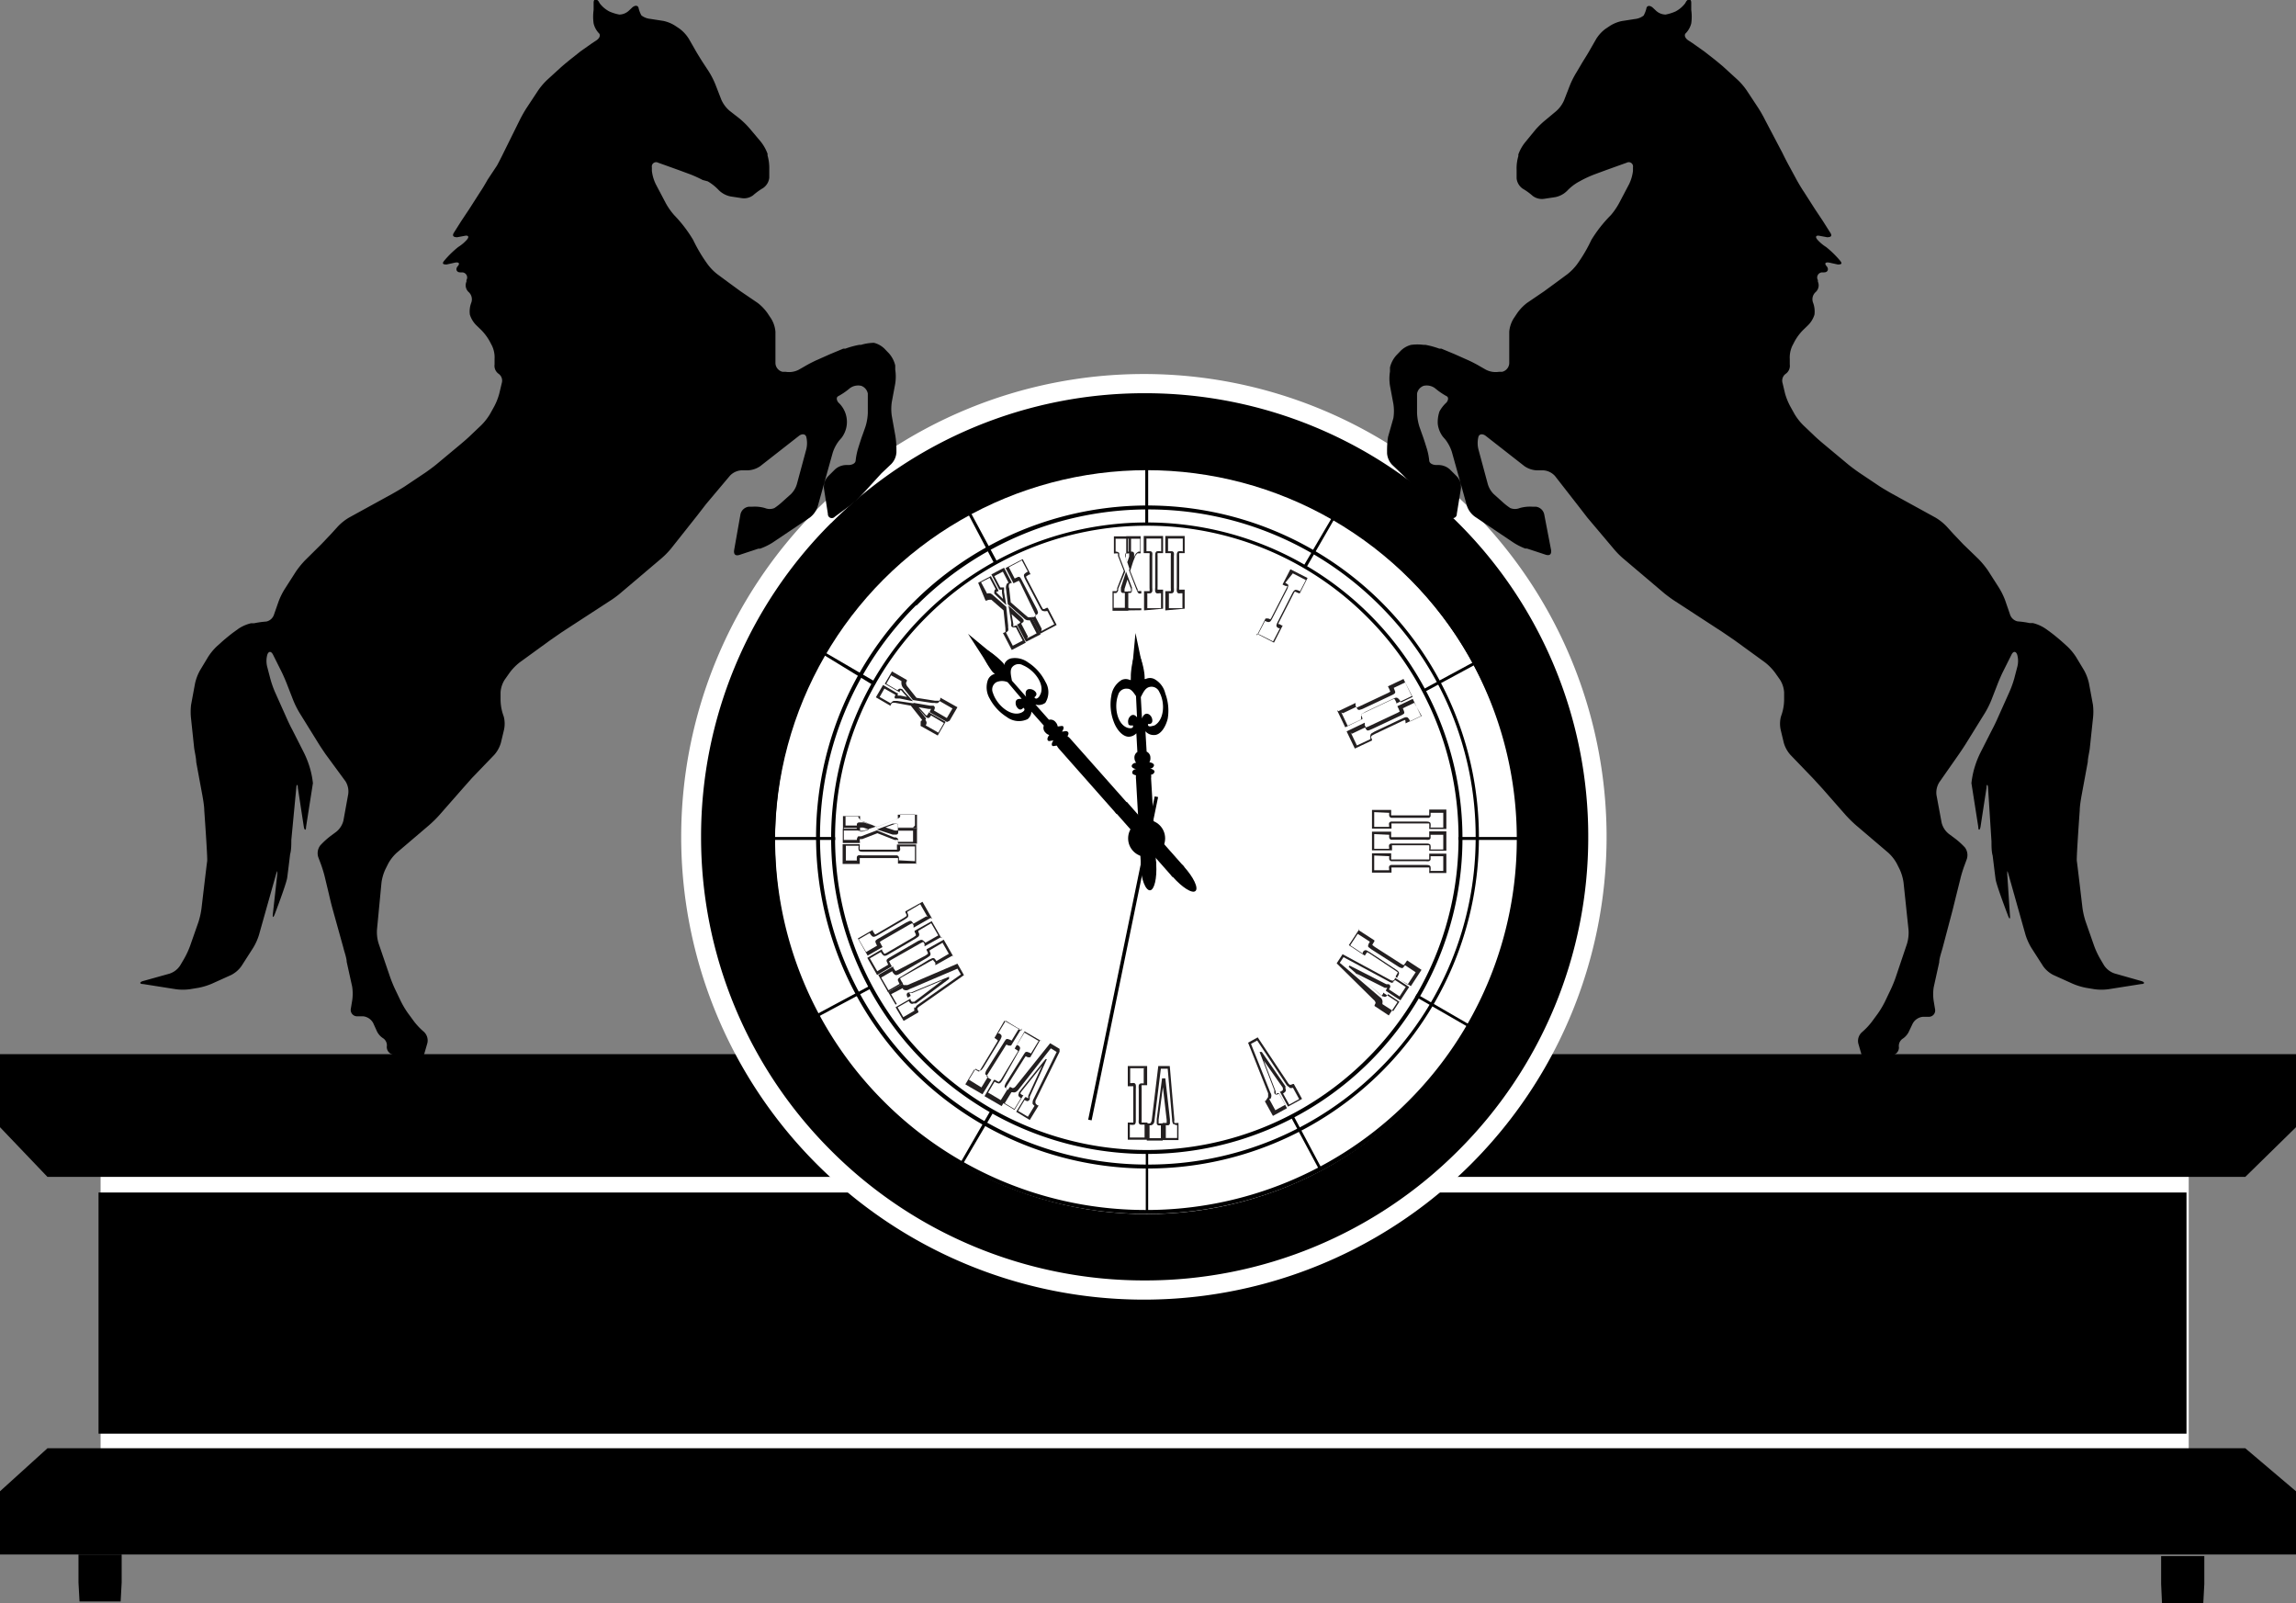 <svg xmlns="http://www.w3.org/2000/svg" viewBox="0 0 133.98 93.52"><rect x="0" y="0" width="133.98" height="93.52" fill="#808080" stroke="none"/><defs><style>.cls-1{fill:#fff;}.cls-2{fill:#231f20;}</style></defs><title>Ресурс 12clock</title><g id="Слой_2" data-name="Слой 2"><g id="Layer_1" data-name="Layer 1"><rect class="cls-1" x="5.87" y="68.53" width="121.85" height="16.52"/><rect x="5.75" y="69.57" width="121.84" height="14.07"/><polygon points="0 61.5 0 65.76 2.77 68.66 131.02 68.66 133.98 65.76 133.98 61.5 0 61.5"/><polygon points="0 90.69 0 87 2.77 84.49 131.02 84.49 133.98 87 133.98 90.69 0 90.69"/><polygon points="4.58 90.69 4.58 92.32 4.64 93.43 7.04 93.43 7.1 92.32 7.1 90.69 4.58 90.69"/><polygon points="126.11 90.78 126.11 92.41 126.16 93.53 128.57 93.53 128.63 92.41 128.63 90.78 126.11 90.78"/><circle cx="66.8" cy="48.82" r="26.46"/><path class="cls-1" d="M39.75,48.82a27,27,0,0,1,27-27h0a27,27,0,0,1,27,27h0a27,27,0,0,1-27,27h0a27,27,0,0,1-27-27Zm8.74-18.3a25.8,25.8,0,0,0-7.58,18.3h0a25.8,25.8,0,0,0,7.58,18.3h0A25.8,25.8,0,0,0,66.8,74.7h0a25.79,25.79,0,0,0,18.3-7.58h0a25.79,25.79,0,0,0,7.58-18.3h0a25.79,25.79,0,0,0-7.58-18.3h0a25.79,25.79,0,0,0-18.3-7.58h0a25.8,25.8,0,0,0-18.3,7.58Z"/><path d="M18.75,31.75l.57-.6.4-.44a3,3,0,0,1,.64-.51l.8-.44.73-.4,1-.55c.2-.11.52-.3.71-.42l1.21-.81c.19-.13.49-.35.67-.5l1.38-1.15c.18-.15.46-.39.62-.55l.6-.57a3.33,3.33,0,0,0,.51-.65l.25-.45a3.59,3.59,0,0,0,.3-.77l.14-.59a.49.49,0,0,0-.18-.54.57.57,0,0,1-.24-.55l0-.31a1.6,1.6,0,0,0-.15-.78l-.13-.25a3.1,3.1,0,0,0-.49-.66l-.3-.29a1.5,1.5,0,0,1-.37-.61,1.41,1.41,0,0,1,.08-.7v0a.57.57,0,0,0-.15-.62.53.53,0,0,1-.13-.61l0-.09a.3.3,0,0,0-.24-.45l-.12,0c-.23,0-.29-.2-.15-.36s.07-.25-.15-.21l-.5.11c-.22,0-.28-.05-.13-.23a5.71,5.71,0,0,1,.81-.79,2.35,2.35,0,0,0,.5-.42c.15-.17.1-.28-.13-.23l-.43.08c-.22,0-.31-.08-.19-.27l.43-.68.46-.69.64-1c.13-.19.32-.51.43-.71L29,9.66c.11-.2.28-.53.38-.74L30.33,7a7.63,7.63,0,0,1,.41-.72l.66-1a3.92,3.92,0,0,1,.54-.63l.8-.73c.17-.15.46-.39.64-.53L33.87,3l.68-.48.26-.17c.19-.13.25-.32.13-.42a1.26,1.26,0,0,1-.3-.56,2.8,2.8,0,0,1,0-.79l0-.42c0-.23.15-.26.29-.08L35,.2a1.7,1.7,0,0,0,.56.47,2.63,2.63,0,0,0,.58.18.84.84,0,0,0,.57-.24l.17-.16c.17-.16.34-.14.38,0a1.6,1.6,0,0,0,.17.45,1,1,0,0,0,.51.2h0l.77.12a2.08,2.08,0,0,1,.7.29l.24.16a2.15,2.15,0,0,1,.55.6l.35.61c.11.2.31.52.43.71l.38.58a4.89,4.89,0,0,1,.38.74l.35.9a1.8,1.8,0,0,0,.48.65l.59.46a5,5,0,0,1,.59.58l.64.76a2.56,2.56,0,0,1,.4.71l0,.1a2.71,2.71,0,0,1,.1.81l0,.49a.84.84,0,0,1-.36.6,3.81,3.81,0,0,0-.58.42.88.88,0,0,1-.66.17l-.66-.1a1.36,1.36,0,0,1-.69-.37h0a2.83,2.83,0,0,0-.64-.51L41,10.5a6.75,6.75,0,0,0-.75-.34l-.65-.24-.78-.28-.42-.15a.25.25,0,0,0-.36.27l0,.21a2.39,2.39,0,0,0,.23.78l.59,1.12a4,4,0,0,0,.48.68A7.78,7.78,0,0,1,40.45,14a9.11,9.11,0,0,0,.83,1.4,3,3,0,0,0,.57.59l.69.51.67.49,1,.68a2.74,2.74,0,0,1,.57.59l.22.33a1.73,1.73,0,0,1,.25.76l0,.33c0,.23,0,.6,0,.83v.68a.54.54,0,0,0,.41.5l.18,0a1.24,1.24,0,0,0,.77-.12l.35-.2c.2-.12.53-.29.74-.38l.74-.33.77-.32.12,0a5.08,5.08,0,0,1,.8-.22l.11,0A2.73,2.73,0,0,1,51,20a1.34,1.34,0,0,1,.62.35l.25.26a1.63,1.63,0,0,1,.37.71l0,.24a2.67,2.67,0,0,1,0,.82l-.2,1.07a2.78,2.78,0,0,0,0,.82l.21,1.17a5.19,5.19,0,0,1,.06.83v.13a1.08,1.08,0,0,1-.3.67l-.58.55L50.17,29a6.27,6.27,0,0,1-.63.54l-.83.61a.23.23,0,0,1-.4-.17l-.23-1.48a.91.91,0,0,1,.23-.7l.41-.41a1,1,0,0,1,.71-.26h.07c.23,0,.42-.1.43-.26a3.93,3.93,0,0,1,.14-.7h0c.07-.22.18-.58.26-.79l.17-.48a3,3,0,0,0,.14-.81v-.38c0-.23,0-.57,0-.75a.6.6,0,0,0-.38-.45.81.81,0,0,0-.67.14l-.11.09a3.81,3.81,0,0,1-.56.37c-.13.06-.11.23,0,.37a1.54,1.54,0,0,1,.49,1.32h0a1.55,1.55,0,0,1-.3.74l-.14.16a2.27,2.27,0,0,0-.38.72l-.88,3.15a1.33,1.33,0,0,1-.46.63l-2.16,1.45a3.62,3.62,0,0,1-.74.36l-.1,0-.79.26-.3.1c-.22.07-.36,0-.32-.28L43.21,30a.57.57,0,0,1,.49-.44l.21,0a2.17,2.17,0,0,1,.73.08.72.72,0,0,0,.55,0,3.74,3.74,0,0,0,.48-.38l.49-.44a1.37,1.37,0,0,0,.35-.61l.54-2a1.54,1.54,0,0,0,0-.72c-.05-.18-.25-.2-.43-.06l-2.25,1.76a1.38,1.38,0,0,1-.74.25h-.38a1,1,0,0,0-.67.33L41.2,29.41l-.51.66L39.16,32a4.73,4.73,0,0,1-.58.59l-2.36,2c-.17.15-.47.37-.67.49l-2.75,1.79-.68.47-1.79,1.3a3.12,3.12,0,0,0-.58.59l-.29.41a1.55,1.55,0,0,0-.25.75v.44a2.81,2.81,0,0,0,.13.81l.06.18a1.66,1.66,0,0,1,0,.8l-.17.71a1.81,1.81,0,0,1-.39.71l-1.3,1.35L27,46l-1.37,1.56a6.81,6.81,0,0,1-.59.58l-1.89,1.61a2.47,2.47,0,0,0-.5.64l-.16.32a2.71,2.71,0,0,0-.23.79L22,54.22a2.24,2.24,0,0,0,.09.81l.65,1.9a7.8,7.8,0,0,0,.31.77l.33.69a5.21,5.21,0,0,0,.42.71l.36.49a3.91,3.91,0,0,0,.57.6.69.69,0,0,1,.21.66l-.17.59a.47.47,0,0,1-.52.33l-1.3-.24a.46.46,0,0,1-.38-.46.5.5,0,0,0-.2-.49,1,1,0,0,1-.4-.47l-.19-.42a.76.76,0,0,0-.59-.4l-.37,0a.37.37,0,0,1-.35-.43l.08-.48a2.7,2.7,0,0,0,0-.82l-.32-1.45c0-.22-.14-.59-.19-.81L19.4,53c-.06-.22-.15-.58-.2-.81l-.24-1c-.05-.22-.16-.58-.24-.79L18.57,50a.75.75,0,0,1,.12-.68,4.64,4.64,0,0,1,.59-.54l.35-.26a1.21,1.21,0,0,0,.41-.65l.28-1.54a1.12,1.12,0,0,0-.16-.75L19,44c-.13-.19-.34-.5-.46-.7l-1.06-1.71a5.37,5.37,0,0,1-.37-.74l-.35-.9c-.08-.21-.23-.56-.33-.76l-.5-1c-.1-.2-.25-.22-.33,0a1.38,1.38,0,0,0,0,.74l.17.65a6.06,6.06,0,0,0,.27.78l.65,1.45c.09.21.25.55.36.75l.69,1.36a5.71,5.71,0,0,1,.31.77,5.12,5.12,0,0,1,.21,1l-.4,2.55c0,.22-.09.22-.13,0l-.35-2.28c0-.23-.08-.22-.09,0L17,49c0,.23,0,.6-.07.83,0,0-.12,1-.17,1.37s-.73,2.14-.73,2.14c-.08.21-.13.2-.11,0L16.18,51c0-.23,0-.23-.07,0l-1,3.55a3.32,3.32,0,0,1-.34.75l-.68,1.06a1.66,1.66,0,0,1-.6.52l-1.13.51a3.84,3.84,0,0,1-.79.24l-.49.08a3,3,0,0,1-.82,0l-1.9-.3c-.23,0-.23-.12,0-.18L9.9,56.8a1.18,1.18,0,0,0,.61-.47l.23-.39a5,5,0,0,0,.35-.75l.49-1.4a4.57,4.57,0,0,0,.18-.81s.3-2.56.33-2.74-.17-2.95-.17-2.95c0-.23-.06-.6-.1-.83l-.37-2c0-.22-.09-.6-.12-.82l-.18-1.7a3.58,3.58,0,0,1,0-.82l.23-1.24a2.82,2.82,0,0,1,.29-.77l.47-.78a3.3,3.3,0,0,1,.52-.63l.3-.27c.17-.15.46-.39.65-.53l.29-.21a2.26,2.26,0,0,1,.75-.33l.18,0a5.4,5.4,0,0,1,.71-.1.6.6,0,0,0,.45-.41l.27-.77a4,4,0,0,1,.37-.74l.64-1a5.41,5.41,0,0,1,.52-.64Z"/><path d="M114.56,31.75l-.57-.6-.4-.44a3.06,3.06,0,0,0-.64-.51l-.8-.44-.73-.4-1-.55c-.2-.11-.52-.3-.71-.42l-1.21-.81c-.19-.13-.49-.35-.67-.5l-1.38-1.15c-.18-.15-.46-.39-.62-.55l-.6-.57a3.32,3.32,0,0,1-.51-.65l-.25-.45a3.7,3.7,0,0,1-.31-.77l-.14-.59a.49.49,0,0,1,.18-.54.57.57,0,0,0,.24-.55l0-.31a1.62,1.62,0,0,1,.15-.78l.13-.25a3,3,0,0,1,.49-.66l.3-.29a1.5,1.5,0,0,0,.37-.61,1.46,1.46,0,0,0-.08-.7v0a.56.56,0,0,1,.15-.62.53.53,0,0,0,.13-.61l0-.09a.3.3,0,0,1,.24-.45l.12,0c.23,0,.29-.2.15-.36s-.08-.25.15-.21l.5.11c.23,0,.28-.05.13-.23a5.82,5.82,0,0,0-.81-.79,2.31,2.31,0,0,1-.5-.42c-.15-.17-.1-.28.13-.23l.43.08c.23,0,.31-.08.18-.27l-.43-.68-.46-.69-.64-1c-.13-.19-.32-.51-.43-.71l-.45-.83c-.11-.2-.28-.53-.38-.74L103,7a7.6,7.6,0,0,0-.41-.72l-.66-1a3.77,3.77,0,0,0-.54-.63l-.8-.73c-.17-.15-.46-.39-.64-.53L99.45,3l-.68-.48-.26-.17c-.19-.13-.25-.32-.13-.42a1.29,1.29,0,0,0,.31-.56,2.8,2.8,0,0,0,0-.79l0-.42c0-.23-.16-.26-.29-.08L98.33.2a1.7,1.7,0,0,1-.56.47,2.65,2.65,0,0,1-.58.18.84.84,0,0,1-.57-.24L96.46.46c-.17-.16-.34-.14-.38,0a1.61,1.61,0,0,1-.17.45,1,1,0,0,1-.51.2h0l-.77.12a2.08,2.08,0,0,0-.7.29l-.24.16a2.14,2.14,0,0,0-.55.6l-.35.61c-.11.2-.31.52-.43.71L92,4.21a5.08,5.08,0,0,0-.38.74l-.35.9a1.79,1.79,0,0,1-.48.65L90.19,7a4.89,4.89,0,0,0-.6.58L89,8.3a2.47,2.47,0,0,0-.4.71l0,.1a2.51,2.51,0,0,0-.1.81l0,.49a.84.84,0,0,0,.36.6,3.58,3.58,0,0,1,.58.42.89.89,0,0,0,.66.17l.66-.1a1.36,1.36,0,0,0,.69-.37h0a2.8,2.8,0,0,1,.65-.51l.22-.12a6.85,6.85,0,0,1,.76-.34l.65-.24.78-.28.42-.15a.25.25,0,0,1,.36.27l0,.21a2.4,2.4,0,0,1-.23.78l-.59,1.12a4,4,0,0,1-.47.68A7.77,7.77,0,0,0,92.86,14a8.83,8.83,0,0,1-.82,1.4,3,3,0,0,1-.57.59l-.69.51-.67.49-1,.68a2.75,2.75,0,0,0-.57.59l-.22.33a1.76,1.76,0,0,0-.25.76l0,.33c0,.23,0,.6,0,.83v.68a.54.54,0,0,1-.41.5l-.18,0a1.25,1.25,0,0,1-.77-.12l-.35-.2c-.2-.12-.53-.29-.74-.38l-.74-.33-.77-.32-.12,0a5,5,0,0,0-.8-.22l-.11,0a2.75,2.75,0,0,0-.74,0,1.33,1.33,0,0,0-.61.35l-.25.26a1.63,1.63,0,0,0-.37.71l0,.24a2.61,2.61,0,0,0,0,.82l.2,1.07a2.71,2.71,0,0,1,0,.82L81,25.48a5,5,0,0,0-.06.83v.13a1.09,1.09,0,0,0,.29.67l.58.55L83.15,29a6.24,6.24,0,0,0,.63.54l.83.61a.23.23,0,0,0,.4-.17l.24-1.48a.92.92,0,0,0-.23-.7l-.41-.41a1,1,0,0,0-.71-.26h-.07c-.23,0-.42-.1-.43-.26a3.6,3.6,0,0,0-.14-.7h0c-.07-.22-.18-.58-.26-.79l-.17-.48a3.09,3.09,0,0,1-.14-.81v-.38c0-.23,0-.57,0-.75a.6.6,0,0,1,.38-.45.81.81,0,0,1,.67.14l.11.09a4,4,0,0,0,.56.37c.13.06.11.23,0,.37A2,2,0,0,0,84,24a1.93,1.93,0,0,0-.1.74h0a1.54,1.54,0,0,0,.3.74l.14.16a2.33,2.33,0,0,1,.38.72l.88,3.15a1.29,1.29,0,0,0,.46.63l2.16,1.45A3.63,3.63,0,0,0,89,32l.1,0,.79.26.3.1c.22.07.36,0,.32-.28L90.11,30a.57.57,0,0,0-.49-.44l-.21,0a2.18,2.18,0,0,0-.73.08.73.73,0,0,1-.55,0,3.72,3.72,0,0,1-.48-.38l-.49-.44a1.35,1.35,0,0,1-.35-.61l-.54-2a1.52,1.52,0,0,1,0-.72c.05-.18.25-.2.43-.06l2.25,1.76a1.38,1.38,0,0,0,.74.25h.38a1,1,0,0,1,.67.33l1.38,1.77.51.66L94.15,32a4.61,4.61,0,0,0,.58.59l2.36,2c.18.15.48.37.67.49l2.75,1.79.69.47,1.79,1.3a3.19,3.19,0,0,1,.58.59l.29.41a1.55,1.55,0,0,1,.25.75v.44a2.84,2.84,0,0,1-.13.81l-.06.18a1.68,1.68,0,0,0,0,.8l.17.71a1.79,1.79,0,0,0,.39.71l1.3,1.35.56.61,1.37,1.56a7.25,7.25,0,0,0,.59.58l1.89,1.61a2.45,2.45,0,0,1,.5.64l.16.32a2.74,2.74,0,0,1,.23.79l.29,2.75a2.26,2.26,0,0,1-.09.81l-.64,1.9c-.07.22-.21.56-.31.77l-.33.69a5.22,5.22,0,0,1-.42.71l-.36.49a4.07,4.07,0,0,1-.57.6.68.68,0,0,0-.21.66l.17.59a.47.47,0,0,0,.52.33l1.3-.24a.46.46,0,0,0,.38-.46.51.51,0,0,1,.2-.49,1.05,1.05,0,0,0,.4-.47l.2-.42a.76.76,0,0,1,.59-.4l.37,0a.37.37,0,0,0,.35-.43l-.08-.48a2.64,2.64,0,0,1,0-.82l.32-1.45c0-.22.13-.59.19-.81l.59-2.23.2-.81.25-1c.05-.22.16-.58.24-.79l.14-.38a.75.75,0,0,0-.11-.68,4.6,4.6,0,0,0-.6-.54l-.35-.26a1.2,1.2,0,0,1-.41-.65L113,46.38a1.14,1.14,0,0,1,.17-.75L114.31,44c.13-.19.34-.5.46-.7l1.06-1.71a5.26,5.26,0,0,0,.37-.74l.35-.9c.08-.21.23-.56.33-.76l.5-1c.1-.2.25-.22.33,0a1.35,1.35,0,0,1,0,.74l-.17.65a5.92,5.92,0,0,1-.28.78l-.65,1.45c-.09.21-.25.55-.36.75l-.69,1.36a5.46,5.46,0,0,0-.31.77,5.13,5.13,0,0,0-.21,1l.4,2.55c0,.22.09.22.13,0l.35-2.28c0-.23.08-.22.09,0l.2,3.13c0,.23,0,.6.07.83,0,0,.12,1,.17,1.37s.73,2.14.73,2.14c.08.21.13.2.11,0L117.13,51c0-.23,0-.23.07,0l1,3.55a3.45,3.45,0,0,0,.34.75l.68,1.06a1.64,1.64,0,0,0,.6.52l1.13.51a3.8,3.8,0,0,0,.79.24l.48.08a3.05,3.05,0,0,0,.82,0l1.9-.3c.23,0,.23-.12,0-.18l-1.55-.44a1.2,1.2,0,0,1-.61-.47l-.23-.39a4.81,4.81,0,0,1-.35-.75l-.49-1.4a4.57,4.57,0,0,1-.19-.81s-.3-2.56-.33-2.74.17-2.95.17-2.95c0-.23.06-.6.1-.83l.37-2c0-.22.1-.6.12-.82l.18-1.7a3.38,3.38,0,0,0,0-.82l-.23-1.24a2.76,2.76,0,0,0-.29-.77l-.47-.78a3.34,3.34,0,0,0-.53-.63l-.3-.27c-.17-.15-.46-.39-.65-.53l-.29-.21a2.3,2.3,0,0,0-.74-.33l-.19,0a5.36,5.36,0,0,0-.71-.1.6.6,0,0,1-.44-.41L117,35a4.22,4.22,0,0,0-.37-.74l-.64-1a5.44,5.44,0,0,0-.53-.64Z"/><circle class="cls-1" cx="66.92" cy="49.13" r="21.7"/><path d="M47.62,48.83A19.34,19.34,0,0,1,67,29.49h0A19.34,19.34,0,0,1,86.3,48.83h0A19.34,19.34,0,0,1,67,68.17h0A19.34,19.34,0,0,1,47.62,48.83Zm5.83-13.51a19.05,19.05,0,0,0-5.6,13.51h0a19.05,19.05,0,0,0,5.6,13.51h0A19.05,19.05,0,0,0,67,67.94h0a19.05,19.05,0,0,0,13.51-5.6h0a19,19,0,0,0,5.6-13.51h0a19,19,0,0,0-5.6-13.51h0A19.05,19.05,0,0,0,67,29.72h0a19.05,19.05,0,0,0-13.51,5.6Z"/><path d="M45,48.95A21.88,21.88,0,0,1,66.92,27.07h0A21.88,21.88,0,0,1,88.8,48.95h0A21.88,21.88,0,0,1,66.92,70.82h0A21.88,21.88,0,0,1,45,48.95Zm6.57-15.3a21.57,21.57,0,0,0-6.34,15.3h0a21.58,21.58,0,0,0,6.34,15.3h0a21.58,21.58,0,0,0,15.3,6.34h0a21.58,21.58,0,0,0,15.3-6.34h0a21.58,21.58,0,0,0,6.34-15.3h0a21.57,21.57,0,0,0-6.34-15.3h0a21.57,21.57,0,0,0-15.3-6.34h0a21.57,21.57,0,0,0-15.3,6.34Z"/><path d="M48.5,48.9A18.42,18.42,0,0,1,66.92,30.48h0A18.42,18.42,0,0,1,85.34,48.9h0A18.42,18.42,0,0,1,66.92,67.32h0A18.42,18.42,0,0,1,48.5,48.9ZM54.06,36A18.14,18.14,0,0,0,48.73,48.9h0a18.13,18.13,0,0,0,5.33,12.86h0a18.13,18.13,0,0,0,12.86,5.33h0a18.13,18.13,0,0,0,12.86-5.33h0A18.13,18.13,0,0,0,85.11,48.9h0A18.14,18.14,0,0,0,79.78,36h0a18.13,18.13,0,0,0-12.86-5.33h0A18.13,18.13,0,0,0,54.06,36Z"/><circle cx="66.91" cy="48.91" r="1.08"/><path d="M67,30.57V27.14h-.17v3.45Z"/><path d="M66.86,67.17v3.53H67V67.18Z"/><path d="M83.09,40.39l3-1.62L86,38.62l-3,1.62Z"/><path d="M50.83,57.47l-3.18,1.7.08.15,3.18-1.7Z"/><path d="M76.23,33.11l1.65-2.86-.14-.08L76.08,33Z"/><path d="M57.81,64.77,56,67.91l.14.08L58,64.83Z"/><path d="M75.3,65.11,77,68.28l.14-.08-1.68-3.15Z"/><path d="M58.17,32.74,56.59,29.8l-.15.08,1.58,3Z"/><path d="M51.12,39.8l-3-1.75-.08.14L51,40Z"/><path d="M82.68,58l-.09.14,3.14,1.81.08-.14Z"/><path d="M48.73,48.83H45.11V49h3.63C48.74,48.94,48.73,48.88,48.73,48.83Z"/><path d="M85.1,48.83c0,.06,0,.11,0,.17h3.56v-.17Z"/><polygon points="63.5 65.32 63.7 65.36 67.58 46.5 67.38 46.46 63.5 65.32"/><path d="M66.57,50.47c0,.83.29,1.49.54,1.47s.41-.7.36-1.53v-.15l-.89.05S66.57,50.42,66.57,50.47Z"/><polygon points="66.05 39.16 66.26 36.93 66.72 39.12 66.05 39.16"/><path d="M67.35,39.61a.57.57,0,0,0-.49,0l-.07,0a.65.65,0,0,0,0-.16c0-.3-.23-1.36-.45-1.35s-.37,1.1-.35,1.4a.76.76,0,0,0,0,.17l-.06,0a.56.56,0,0,0-.48,0,1.28,1.28,0,0,0-.6.92A2.84,2.84,0,0,0,65,42.13c.16.43.51.86.88.85a.63.63,0,0,0,.43-.2l.06,1.09h0a.38.38,0,0,0-.17.37.46.46,0,0,0,.1.26c-.16,0-.27.12-.26.2s.12.15.27.17c-.15,0-.24.11-.24.2s.09.13.22.16a1,1,0,0,0,0,.23l.29,5.07.89-.05-.3-5.07a.85.85,0,0,0,0-.22c.12,0,.2-.11.2-.18s-.12-.15-.27-.17c.15,0,.24-.12.24-.2s-.12-.15-.27-.17a.45.45,0,0,0,.06-.27.38.38,0,0,0-.22-.35h0l-.07-1.19a.63.63,0,0,0,.52.22c.38,0,.67-.5.78-.95A2.85,2.85,0,0,0,68,40.46,1.29,1.29,0,0,0,67.35,39.61Zm-1,2.24c-.11-.14-.25-.2-.39-.07a.44.44,0,0,0-.12.42c0,.14.17.13.27.12.06.23-.27.16-.34.13-.6-.23-.77-1.25-.52-1.91a.49.49,0,0,1,.54-.36c.22,0,.36.23.5.43Zm1,.48c-.07,0-.39.15-.36-.09.1,0,.22,0,.25-.15a.44.44,0,0,0-.17-.4c-.19-.13-.36,0-.43.23l-.07-1.25c.13-.25.25-.53.5-.59a.49.49,0,0,1,.58.29C68,41,67.94,42,67.37,42.32Z"/><path class="cls-1" d="M81.11,48.31h-1v-1h1v.11a.64.64,0,0,0,0,.17.1.1,0,0,0,.07.06h2.05l.16,0a.07.07,0,0,0,.05,0s0-.08,0-.17v-.11h.87v1h-.87a.83.83,0,0,0,0-.3s-.1-.05-.24-.05h-2a.11.11,0,0,0-.08,0,.24.24,0,0,0,0,.12v0A1.27,1.27,0,0,1,81.11,48.31Z"/><path class="cls-2" d="M80.06,47.25h1.12v.18a.71.71,0,0,0,0,.14h0l0,0H83.4s0-.07,0-.16h0v-.18h1v1.13h-1v-.07a1.65,1.65,0,0,0,0-.25H81.2a.19.19,0,0,0,0,.08h0v0c0,.06,0,.11,0,.16h0v.06H80.06V47.25Zm.13.13v.86h.87s0-.05,0-.08h0v0a.33.33,0,0,1,0-.15h0a.17.17,0,0,1,.12-.08h2c.14,0,.23,0,.29.08h0a.6.6,0,0,1,0,.27h.75v-.86h-.74v0c0,.1,0,.15,0,.19h0a.14.14,0,0,1-.1.1h0l-.18,0H81.18a.16.16,0,0,1-.11-.1h0a.63.63,0,0,1,0-.19h0v0Z"/><path class="cls-1" d="M81.11,49.58h-1v-1h1v.11a.62.62,0,0,0,0,.17.1.1,0,0,0,.07.06h2.05l.16,0a.08.08,0,0,0,.05-.05,1.7,1.7,0,0,0,0-.17v-.11h.87v1h-.87a.85.85,0,0,0,0-.3s-.1-.05-.24-.05h-2a.11.11,0,0,0-.08,0,.25.25,0,0,0,0,.12v0A1.29,1.29,0,0,1,81.11,49.58Z"/><path class="cls-2" d="M80.06,48.52h1.12v.18a.7.7,0,0,0,0,.14h0l0,0H83.4s0-.07,0-.16h0v-.18h1v1.13h-1v-.07a1.63,1.63,0,0,0,0-.25H81.23l0,0h0a.19.19,0,0,0,0,.08h0v0c0,.06,0,.11,0,.16h0v.06H80.06V48.52Zm.13.14v.86h.87s0-.05,0-.08h0v0a.32.32,0,0,1,0-.15h0a.17.17,0,0,1,.12-.08h2c.14,0,.23,0,.29.08h0a.6.6,0,0,1,0,.27h.75v-.86h-.74v0c0,.09,0,.15,0,.19h0a.14.14,0,0,1-.1.1h0a.6.6,0,0,1-.18,0H81.18a.16.16,0,0,1-.11-.1h0a.61.61,0,0,1,0-.19h0v0Z"/><path class="cls-1" d="M81.11,50.85h-1v-1h1V50a.65.65,0,0,0,0,.17.09.09,0,0,0,.07.06h2.05l.16,0a.07.07,0,0,0,.05,0s0-.08,0-.17v-.11h.87v1h-.87a.85.85,0,0,0,0-.3s-.1-.05-.24-.05h-2a.11.11,0,0,0-.08,0,.25.25,0,0,0,0,.12v0A1.31,1.31,0,0,1,81.11,50.85Z"/><path class="cls-2" d="M80.06,49.78h1.12V50a.7.7,0,0,0,0,.14h0l0,0H83.4s0-.07,0-.16h0v-.18h1v1.13h-1v-.07a1.62,1.62,0,0,0,0-.25H81.2a.21.21,0,0,0,0,.09h0v0c0,.06,0,.11,0,.15h0v.06H80.06V49.78Zm.13.13v.86h.87s0-.05,0-.08h0v0a.33.33,0,0,1,0-.15h0a.17.17,0,0,1,.12-.08h2c.14,0,.23,0,.29.08h0a.6.6,0,0,1,0,.27h.75v-.86h-.74v0c0,.09,0,.15,0,.19h0a.13.13,0,0,1-.1.1h0a.59.59,0,0,1-.18,0H81.18a.16.16,0,0,1-.11-.1h0a.62.62,0,0,1,0-.19h0v0Z"/><path class="cls-1" d="M79.51,42l-.9.42-.42-.9.9-.42,0,.09v0a.54.54,0,0,0,.09.15.09.09,0,0,0,.09,0l.18-.07,1.68-.79.14-.09a.07.07,0,0,0,0-.07,1.53,1.53,0,0,0-.06-.16l0-.1.79-.37.42.9-.79.37a.79.79,0,0,0-.15-.25s-.12,0-.24.05l-1.63.77-.16.09a.1.1,0,0,0,0,.07.28.28,0,0,0,0,.12v0Z"/><path class="cls-2" d="M78.1,41.49l1-.48,0,.06,0,.09v0a.56.56,0,0,0,.07.12h0l.16-.07h0l1.68-.79.12-.07h0l-.06-.15h0l-.08-.16.91-.43.48,1-.9.43,0-.06a1.43,1.43,0,0,0-.12-.22h0l-.14.06h0l-1.63.77-.15.08h0l0,0h0a.21.21,0,0,0,0,.08h0v0l.06.14h0l-.06,0,.06,0,0,.06-1,.48-.48-1Zm.17.07.37.78.79-.37,0-.07h0v0a.32.32,0,0,1,0-.15h0a.17.17,0,0,1,.07-.12h0l.17-.1h0l1.63-.77c.13-.06.21-.09.3,0h0a.59.59,0,0,1,.15.22h0l.68-.32L82,39.81l-.67.32,0,0,.07.18h0a.14.14,0,0,1,0,.13h0a.53.53,0,0,1-.15.1h0l-1.68.79a.83.83,0,0,1-.19.07h0a.16.16,0,0,1-.14,0h0a.63.63,0,0,1-.1-.16h0v0l-.78.37Z"/><path class="cls-1" d="M80.05,43.15l-.9.42-.42-.9.9-.42,0,.09v0a.58.58,0,0,0,.08.15.1.1,0,0,0,.09,0l.18-.07,1.68-.79.14-.09a.07.07,0,0,0,0-.07l-.06-.16,0-.1.79-.37.42.9-.79.37a.81.81,0,0,0-.15-.26s-.11,0-.24.05l-1.63.77L80,42.8a.11.11,0,0,0,0,.08A.32.32,0,0,0,80,43v0Z"/><path class="cls-2" d="M78.64,42.64l1-.48,0,.06,0,.09v0a.6.6,0,0,0,.07.13h0l.17-.07h0l1.68-.79.12-.07h0l-.06-.15h0l-.08-.16.9-.43.48,1-.9.43,0-.06A1.5,1.5,0,0,0,82,42h0l-.14.05h0l-1.63.77-.15.08h0s0,0,0,0h0A.23.23,0,0,0,80,43h0v0l.06.14h0l-.06,0,.06,0,0,.06-1,.47-.48-1Zm.17.07.37.78.79-.37,0-.07h0v0a.31.31,0,0,1,0-.15h0a.16.16,0,0,1,.07-.12h0l.17-.1h0l1.63-.77c.13-.06.21-.09.3-.05h0a.58.58,0,0,1,.15.23h0l.67-.32L82.53,41l-.67.32,0,0a1.56,1.56,0,0,1,.07.18h0a.14.14,0,0,1,0,.13h0a.66.66,0,0,1-.16.1h0l-1.68.79-.19.08h0a.16.16,0,0,1-.14,0h0a.66.66,0,0,1-.1-.16h0v0l-.78.37Z"/><path class="cls-1" d="M74.76,36.62l-.45.88-.89-.45.45-.88.09,0h0l.16.06a.1.1,0,0,0,.09,0l.1-.16.85-1.66a.61.61,0,0,0,.06-.15.07.07,0,0,0,0-.07l-.15-.09-.1-.05.4-.77.89.45-.4.78a.81.81,0,0,0-.28-.11s-.1.07-.16.19l-.82,1.61a1.09,1.09,0,0,0-.07.17.1.1,0,0,0,0,.09.26.26,0,0,0,.1.07h0Z"/><path class="cls-2" d="M73.34,37.08l.51-1,.06,0,.09,0h0l.13.05h0a.79.79,0,0,0,.09-.15h0l.85-1.66a.5.5,0,0,0,.05-.13h0s0,0,0,0h0L75,34.18h0l-.16-.08.46-.89,1,.51-.45.89-.06,0-.23-.1h0l0,0h0a.7.7,0,0,0-.08.13h0l-.82,1.61a1,1,0,0,0-.07.16h0s0,0,0,0h0l.07,0h0l.14.08h0l0,.05,0-.05.05,0-.51,1-1-.52Zm.18-.05.77.39.4-.77-.07,0h0a.31.31,0,0,1-.12-.09h0a.17.17,0,0,1,0-.14h0a1,1,0,0,1,.08-.18h0l.82-1.61c.07-.13.11-.2.21-.22h0a.58.58,0,0,1,.25.09h0l.34-.66-.76-.39L75,34l0,0,.16.1h0a.14.14,0,0,1,0,.13h0a.54.54,0,0,1-.06.17h0l-.85,1.66a1.08,1.08,0,0,1-.11.18h0a.17.17,0,0,1-.14.05h0a.57.57,0,0,1-.18-.07h0l-.4.77Z"/><path class="cls-1" d="M65.73,32.2c-.11,0-.17,0-.17.08a.18.18,0,0,0,0,.06l0,.07,0,.09.19.56.17-.54,0-.12,0-.07v-.06q0-.08-.18-.08v-.87h.7v.87h-.14a.39.39,0,0,0-.19.24l-.31.79.41,1,.06.13a.29.29,0,0,0,.07.12.32.32,0,0,0,.15,0h0v1h-.78v-1l.19,0s0,0,0-.08a.3.3,0,0,0,0-.09l0-.08-.27-.74-.24.73,0,.08a.45.45,0,0,0,0,.09s0,.07,0,.08l.18,0v1H65v-1H65a.29.29,0,0,0,.14,0,.24.24,0,0,0,.08-.11l0-.1.4-1-.34-.89a.29.29,0,0,0,0-.09l0-.09a.36.36,0,0,0-.21,0v-.87h.7Z"/><path class="cls-2" d="M65.82,35.61V34.5H66a.06.06,0,0,0,0,0h0a.24.24,0,0,0,0-.06h0l0-.08-.21-.55-.17.55,0,.08a.27.27,0,0,0,0,.07h0s0,0,0,0h0l.16,0h.06v1.12h-.92V34.49h.22a.23.23,0,0,0,.05-.08h0l0-.1.39-1-.34-.88,0-.07h0l0-.07h0a.51.51,0,0,0-.17,0H65v-1h.83v1h-.17a.15.15,0,0,0,0,0h0l0,.07,0,.09.12.36.11-.34,0-.11,0-.08v0h-.17v-1h.84v1h-.18s-.1.08-.15.21h0l-.3.77.4,1,.06.13a.25.25,0,0,0,0,.09h.21v1.12Zm.13-.12h.65v-.87a.31.31,0,0,1-.15,0h0a.34.34,0,0,1-.1-.15h0l-.06-.14-.41-1.06.32-.81a.45.45,0,0,1,.24-.28h.09v-.75H66v.75c.09,0,.17,0,.18.14h0a.51.51,0,0,1,0,.07h0l0,.08,0,.11-.23.73-.25-.76,0-.09,0-.07a.22.22,0,0,1,0-.07h0c0-.09.08-.13.17-.14h0v-.75H65.1v.75a.32.32,0,0,1,.21.08h0l0,.08h0a.34.34,0,0,1,0,.09h0l.35.92-.41,1,0,.1a.33.33,0,0,1-.1.14h0a.35.35,0,0,1-.16,0h0v.87h.65v-.87l-.15,0h0a.14.14,0,0,1-.08-.14h0a.48.48,0,0,1,0-.1h0l0-.08.3-.92.34.92,0,.08a.42.42,0,0,1,0,.1h0a.14.14,0,0,1-.08.14h0l-.15,0h0v.87Zm-.22-3.29v0Z"/><path class="cls-1" d="M67.83,34.56v1h-1v-1h.11l.17,0a.09.09,0,0,0,.06-.07.78.78,0,0,0,0-.19V32.42a.59.59,0,0,0,0-.16.07.07,0,0,0,0,0h-.29v-.87h1v.87a.87.87,0,0,0-.3,0s-.05.1-.05.24v1.81a1.18,1.18,0,0,0,0,.19.1.1,0,0,0,0,.07l.12,0h.17Z"/><path class="cls-2" d="M66.76,35.61V34.49h.32s0,0,0,0h0a.86.86,0,0,0,0-.18h0V32.42a.47.47,0,0,0,0-.15h0s0,0,0,0h-.34v-1h1.13v1h-.32a.09.09,0,0,0,0,0h0a.82.82,0,0,0,0,.15h0v1.81a1.22,1.22,0,0,0,0,.17h0s0,0,0,0h.26v0h.06v1.11Zm.13-.13h.86v-.87h-.11a.33.33,0,0,1-.15,0h0a.16.16,0,0,1-.08-.12h0a.92.92,0,0,1,0-.2h0V32.46c0-.14,0-.23.08-.29h0a.58.58,0,0,1,.27,0h0v-.75H66.9v.74h.24a.14.14,0,0,1,.1.09h0a.75.75,0,0,1,0,.18h0v1.86a1.2,1.2,0,0,1,0,.21h0a.17.17,0,0,1-.1.11h0a.68.68,0,0,1-.19,0h0v.87Z"/><path class="cls-1" d="M69.09,34.56v1h-1v-1h.11l.17,0a.09.09,0,0,0,.06-.07.93.93,0,0,0,0-.19V32.42a.55.55,0,0,0,0-.16.07.07,0,0,0,0,0H68.1v-.87h1v.87a.88.88,0,0,0-.3,0s-.05.1-.05.24v1.81a.92.92,0,0,0,0,.19.09.09,0,0,0,0,.07l.12,0h.17Z"/><path class="cls-2" d="M68,35.61V34.49h.32l0,0h0a.89.89,0,0,0,0-.18h0V32.42a.49.49,0,0,0,0-.15h0s0,0,0,0H68v-1h1.13v1h-.32a.09.09,0,0,0,0,0h0a.76.76,0,0,0,0,.15h0v1.81a1,1,0,0,0,0,.17h0s0,0,0,0h.26v0h.06v1.11Zm.14-.13H69v-.87h-.1a.34.34,0,0,1-.15,0h0a.17.17,0,0,1-.08-.12h0a.93.93,0,0,1,0-.2h0V32.46c0-.14,0-.23.08-.29h0a.58.58,0,0,1,.27,0h0v-.75h-.86v.74h.24a.14.14,0,0,1,.1.09h0a.64.64,0,0,1,0,.18h0v1.86a1.06,1.06,0,0,1,0,.21h0a.16.16,0,0,1-.1.11h0a.68.68,0,0,1-.19,0h0v.87Z"/><path class="cls-1" d="M79.56,55.71l-.83-.54.54-.83.83.54-.05.08v0a.58.58,0,0,0-.08.15.09.09,0,0,0,0,.09l.15.11,1.56,1,.15.08a.08.08,0,0,0,.07,0l.1-.14.06-.1.73.48-.54.83L81.54,57a.76.76,0,0,0,.14-.26s-.06-.1-.17-.18l-1.51-1-.16-.09a.11.11,0,0,0-.09,0,.31.31,0,0,0-.08.09v0Z"/><path class="cls-2" d="M79.26,54.25l.94.61,0,.06-.05.08h0a.57.57,0,0,0-.07.13h0s0,0,0,0h0l.14.11h0l1.56,1,.13.07h0l.1-.13h0l.1-.15.84.55-.62.95L81.45,57l0-.06a1.54,1.54,0,0,0,.12-.21h0l0,0h0l-.12-.09h0l-1.51-1-.15-.09h0a.19.19,0,0,0-.06.07h0v0l-.09.13h0l0,0,0,0,0,0-.93-.61.62-.95Zm0,.18-.47.72.73.48,0-.07h0v0a.3.3,0,0,1,.1-.11h0a.17.17,0,0,1,.14,0h0l.17.1h0l1.51,1c.12.08.19.13.2.23h0a.61.61,0,0,1-.12.25h0l.62.41.47-.72-.62-.41,0,0-.12.15h0a.14.14,0,0,1-.13,0h0a.67.67,0,0,1-.16-.08h0l-1.56-1-.17-.13h0a.16.16,0,0,1,0-.14h0a.6.6,0,0,1,.09-.17h0l0,0-.73-.47Z"/><path class="cls-1" d="M80.95,57.91l.73.48-.43.66-.73-.48.07-.13c0-.08,0-.16-.13-.26l-2.38-2,.29-.44,2.73,1.47a.39.39,0,0,0,.21.06s.09-.06.16-.15l.73.48-.44.67L81,57.79l0,0a.45.45,0,0,0,.08-.16s0-.05-.06-.08h0l-.07,0-.08,0-2.1-1.06,0,0,1.77,1.52.08.06.05,0,0,0s.07,0,.08,0a.47.47,0,0,0,.11-.14Z"/><path class="cls-2" d="M78.33,55.66l2.78,1.5a.34.34,0,0,0,.17.05h0s.06,0,.12-.12h0l0-.05.83.54-.51.78-.84-.55,0-.06,0,0a.61.61,0,0,0,.07-.12h0l0,0h0l-.07,0-.07,0-1.73-.87,1.46,1.25.09.07,0,0,0,0h0a.59.59,0,0,0,.08-.11h0l0,0,.05,0,0,.06,0-.06-.05,0,0-.06.84.55-.51.78-.83-.55,0-.05.06-.12h0s0-.1-.11-.19h0L78,56.2l.35-.54Zm3,1.68a.43.43,0,0,1-.25-.06h0l-2.68-1.44-.22.33,2.34,2a.32.32,0,0,1,.15.34h0l0,.07h0l.63.41.36-.55L81,58a.44.44,0,0,1-.11.13h0a.14.14,0,0,1-.16,0h0l0,0-.05,0L80.51,58,78.7,56.41l0,0,.05-.08,2.15,1.09.07,0,.07,0h0a.15.15,0,0,1,.09.14h0a.45.45,0,0,1-.08.16h0l.62.41.36-.55-.63-.41a.32.32,0,0,1-.16.13Z"/><path class="cls-1" d="M74.64,63.75l.42.77-.7.38-.42-.76.12-.08c.06-.06.06-.15,0-.29l-1.15-2.9.46-.25,1.72,2.59a.38.38,0,0,0,.16.15.38.38,0,0,0,.21-.06l.42.77-.7.38-.42-.77h0a.48.48,0,0,0,.15-.1s0-.06,0-.1v0l0-.07,0-.07-1.35-1.92,0,0,.84,2.18,0,.09,0,.07,0,0s0,.06.07.05a.51.51,0,0,0,.16-.07Z"/><path class="cls-2" d="M73.4,60.53l1.75,2.63a.4.4,0,0,0,.12.13h0a.39.39,0,0,0,.17-.05h0l.06,0,.48.87-.82.45-.48-.88.06,0h0l.12-.08h0v0h0l0-.07,0-.07-1.11-1.58.69,1.79,0,.1,0,.06,0,0v0h0l.12-.06h0l0,0,0,.06-.06,0,.06,0,0-.06.06,0,.48.88-.82.45-.48-.87.05,0L74,64h0s0-.09,0-.22h0l-1.17-2.95.56-.31Zm1.83,2.89a.44.44,0,0,1-.19-.18h0l-1.68-2.54L73,60.9l1.13,2.84a.32.32,0,0,1,0,.37h0l-.07,0h0l.36.66.58-.32-.35-.65a.5.5,0,0,1-.16.06h0a.14.14,0,0,1-.13-.09h0l0,0,0-.07,0-.1-.86-2.23.05,0,.08,0,1.38,2,0,.07,0,.07v0a.16.16,0,0,1,0,.17h0a.43.43,0,0,1-.14.11h0l.36.65.58-.32-.36-.66a.34.34,0,0,1-.21,0Z"/><path class="cls-1" d="M67.81,65.61v.87H67v-.87h.14c.08,0,.13-.1.15-.25l.38-3.09h.52l.27,3.09a.36.36,0,0,0,.07.21.41.41,0,0,0,.21.05v.87H68v-.87h0a.49.49,0,0,0,.18,0s0,0,0-.1v-.18L67.93,63h0l-.31,2.32v.22s0,.07,0,.08a.45.45,0,0,0,.17,0Z"/><path class="cls-2" d="M68.26,62.19l.27,3.15a.37.37,0,0,0,0,.17h0a.42.42,0,0,0,.17,0h.07v1h-.93v-1h.24s0,0,0,0h0v-.17l-.22-1.92-.25,1.9v.22a.07.07,0,0,0,0,0h.17v.06h0v-.06h.07v1h-.93v-1h.19s.08-.06.1-.2h0l.38-3.15Zm.22,3.41a.43.43,0,0,1-.08-.25h0l-.26-3h-.4l-.37,3c0,.15-.07.27-.21.3h-.08v.75h.66v-.75a.39.39,0,0,1-.16,0h0a.14.14,0,0,1-.08-.14h0v-.23l.31-2.37H68l.27,2.39v.19a.15.15,0,0,1-.07.15h0a.38.38,0,0,1-.17,0h0v.75h.66v-.75a.35.35,0,0,1-.2-.07Z"/><path class="cls-1" d="M65.88,63.25v-1h1v1h-.11l-.17,0a.1.1,0,0,0-.06.07,1,1,0,0,0,0,.19v1.86a.54.54,0,0,0,0,.16.07.07,0,0,0,0,.05h.29v.87h-1v-.87a.85.85,0,0,0,.3,0s.05-.1.05-.24V63.54a.82.82,0,0,0,0-.18.1.1,0,0,0,0-.08.26.26,0,0,0-.12,0h-.17Z"/><path class="cls-2" d="M66.94,62.19v1.12h-.32l0,0h0a.91.91,0,0,0,0,.18h0v1.86a.5.5,0,0,0,0,.14h0s0,0,0,0h.34v1H65.81v-1h.32s0,0,0,0h0a.77.77,0,0,0,0-.15h0V63.54a1,1,0,0,0,0-.17h0s0,0,0,0h-.26v0h-.06V62.19Zm-.13.13h-.86v.87h.1a.31.31,0,0,1,.15,0h0a.16.16,0,0,1,.08.12h0a1,1,0,0,1,0,.2h0v1.81c0,.14,0,.23-.08.29h0a.59.59,0,0,1-.27,0h0v.75h.86v-.75h-.24a.15.15,0,0,1-.1-.1h0a.63.63,0,0,1,0-.18h0V63.53a1,1,0,0,1,0-.21h0a.16.16,0,0,1,.1-.11h0a.59.59,0,0,1,.19,0h0v-.87Z"/><path class="cls-1" d="M59.67,64.05l-.45.75-.68-.41.45-.75.13.06c.08,0,.16,0,.25-.14l1.92-2.45.44.27-1.37,2.78a.38.38,0,0,0-.05.22s.07.09.16.16l-.45.75-.68-.41.45-.75h0a.45.45,0,0,0,.16.08s.05,0,.08-.07h0l0-.07,0-.08,1-2.13,0,0-1.46,1.82-.06.09,0,.06,0,0a.08.08,0,0,0,0,.09.51.51,0,0,0,.14.1Z"/><path class="cls-2" d="M61.83,61.36l-1.4,2.84a.4.4,0,0,0,0,.17h0a.4.4,0,0,0,.13.12h0l.05,0-.52.85-.79-.48.52-.85.06,0h0l.13.07h0l0,0h0L60,64l0-.07.81-1.76-1.2,1.5-.06.09,0,.05,0,0v0h0l.11.08h0l0,0,0,.05-.06,0,.06,0,0-.05.06,0-.52.86-.79-.48.51-.85.05,0,.12.06h0s.1,0,.19-.12h0l2-2.5.55.33Zm-1.57,3a.41.41,0,0,1,.06-.26h0l1.34-2.73-.34-.21-1.89,2.41c-.1.12-.2.19-.33.15h0l-.08,0h0l-.39.64.56.34.39-.64a.38.38,0,0,1-.13-.1h0a.14.14,0,0,1,0-.16h0l0,0,0-.05.06-.09,1.5-1.87,0,0,.08,0-1,2.19,0,.08,0,.08h0s-.07.1-.14.1h0a.4.4,0,0,1-.16-.07h0l-.38.64.57.34.39-.64a.33.33,0,0,1-.13-.16Z"/><path class="cls-1" d="M59.24,61l.51-.85.85.52-.52.85L60,61.5h0a.49.49,0,0,0-.15-.07.09.09,0,0,0-.09,0l-.11.16-1,1.59a.62.62,0,0,0-.07.15.07.07,0,0,0,0,.07l.14.1.1.06-.45.75-.85-.52.45-.75a.82.82,0,0,0,.27.13s.1-.06.17-.18l.93-1.55a.94.94,0,0,0,.09-.17.1.1,0,0,0,0-.09.29.29,0,0,0-.09-.08h0Z"/><path class="cls-2" d="M60.7,60.68l-.58,1-.06,0-.08,0h0l-.13-.06h0l-.1.15h0l-1,1.59a.58.58,0,0,0-.06.13h0l.13.09h0l.15.09-.52.86-1-.58L58,63l.06,0,.22.12h0l0,0h0L58.4,63h0l.93-1.54a1,1,0,0,0,.08-.15h0s0,0,0,0h0l-.07-.05h0l-.13-.09h0l0,0,0,0,0,0,.58-1,1,.58Zm-.18,0-.74-.44-.45.74.07,0h0a.32.32,0,0,1,.11.1h0a.17.17,0,0,1,0,.14h0a1.18,1.18,0,0,1-.09.17h0L58.51,63c-.08.12-.12.19-.22.21h0a.6.6,0,0,1-.25-.11h0l-.38.64.74.44.39-.63,0,0-.15-.11h0a.14.14,0,0,1,0-.13h0a.74.74,0,0,1,.08-.17h0l1-1.59a1.23,1.23,0,0,1,.12-.17h0a.17.17,0,0,1,.14,0h0a.72.72,0,0,1,.18.08h0l.45-.74Z"/><path class="cls-1" d="M58.15,60.38l.51-.85.85.51-.51.85-.08,0h0l-.15-.07a.1.1,0,0,0-.09,0,1,1,0,0,0-.11.16l-1,1.59a.54.54,0,0,0-.07.15.07.07,0,0,0,0,.07l.14.1.1.06-.45.75-.85-.52.45-.74a.84.84,0,0,0,.27.13s.1-.06.17-.18l.93-1.55a1.15,1.15,0,0,0,.09-.16.12.12,0,0,0,0-.09.27.27,0,0,0-.09-.08h0Z"/><path class="cls-2" d="M59.61,60,59,61l-.06,0-.08,0h0l-.13-.06h0a.89.89,0,0,0-.1.15h0l-1,1.59a.51.51,0,0,0-.06.13h0l.13.09h0l.15.09-.52.85-1-.58.52-.86.06,0,.22.12h0l0,0h0a.81.81,0,0,0,.08-.12h0l.94-1.55a1,1,0,0,0,.08-.15h0s0,0,0,0h0l-.07-.06h0l-.13-.09h0l0,0,0,0,0,0,.58-1,1,.58Zm-.18,0-.74-.45-.45.74.07,0h0a.3.3,0,0,1,.12.1h0a.16.16,0,0,1,0,.14h0a.94.94,0,0,1-.09.18h0l-.94,1.54c-.08.12-.12.19-.22.21h0a.6.6,0,0,1-.25-.11h0l-.39.64.73.45.39-.64,0,0-.15-.11h0a.13.13,0,0,1,0-.13h0a.64.64,0,0,1,.08-.17h0l1-1.59a1.17,1.17,0,0,1,.12-.17h0a.16.16,0,0,1,.14,0h0a.56.56,0,0,1,.18.08h0l0,0,.45-.74Z"/><path class="cls-1" d="M53.06,58.22l-.75.44-.4-.69.75-.44.08.12c.06.06.15.06.29,0l2.86-1.23.26.45-2.54,1.79a.22.22,0,0,0-.08.38l-.76.44-.4-.69.75-.44v0a.57.57,0,0,0,.11.15s.06,0,.1,0h0l.07,0,.07,0L55.4,57l0,0-2.16.9-.09,0-.07,0,0,0S53,58,53,58a.54.54,0,0,0,.07.16Z"/><path class="cls-2" d="M56.25,56.89l-2.59,1.82a.37.37,0,0,0-.13.13h0a.37.37,0,0,0,.06.16h0l0,.06-.86.5-.47-.8.87-.5,0,.06v0a.65.65,0,0,0,.08.12h0l0,0h0l.07,0,.07,0L55,57.19l-1.77.74-.1,0-.06,0,0,0,0,0h0a.64.64,0,0,0,.06.12h0l0,0-.06,0,0-.06,0,.06.06,0,0,.06-.87.5-.47-.8.86-.5,0,.05.08.11h0s.09,0,.22,0h0l2.92-1.25.32.56ZM53.41,58.8a.42.42,0,0,1,.17-.2h0l2.49-1.75-.2-.34-2.81,1.2a.31.31,0,0,1-.37,0h0l0-.07h0L52,58l.33.57.64-.37a.44.44,0,0,1-.06-.15h0A.14.14,0,0,1,53,57.9h0l0,0,.07,0,.1,0,2.21-.92,0,.05,0,.08-1.93,1.43-.07,0-.07,0h0a.16.16,0,0,1-.17,0h0a.43.43,0,0,1-.11-.14h0l-.65.37.33.57.65-.38a.35.35,0,0,1,0-.2Z"/><path class="cls-1" d="M54.13,55.36l.86-.5.5.86-.86.5,0-.08v0a.64.64,0,0,0-.1-.14.1.1,0,0,0-.09,0l-.17.09L52.61,57a.49.49,0,0,0-.13.1.07.07,0,0,0,0,.07l.08.15.05.1-.75.44-.5-.86.75-.44a.84.84,0,0,0,.17.24s.12,0,.23-.08l1.56-.91.15-.1a.1.1,0,0,0,0-.08.26.26,0,0,0,0-.11v0Z"/><path class="cls-2" d="M55.58,55.75l-1,.56,0-.06,0-.08h0L54.44,56h0l-.16.08h0L52.64,57l-.12.08h0l.07.14h0l.09.16-.86.5-.57-1,.87-.5,0,.06a1.55,1.55,0,0,0,.14.21h0l.14-.06h0L54,55.75l.14-.1h0s0,0,0,0h0a.23.23,0,0,0,0-.08h0v0l-.07-.14h0l.06,0-.06,0,0-.05,1-.56.57,1Zm-.18-.05L55,55l-.75.44,0,.07h0v0a.33.33,0,0,1,.05.14h0a.16.16,0,0,1-.06.13h0l-.16.11h0l-1.56.91c-.13.07-.2.11-.29.07h0a.53.53,0,0,1-.17-.21h0l-.64.37.43.74.64-.37,0,0-.08-.17h0a.14.14,0,0,1,0-.13h0a.58.58,0,0,1,.15-.11h0L54.19,56l.19-.09h0a.16.16,0,0,1,.14,0h0a.6.6,0,0,1,.12.16h0l0,0,.75-.44Z"/><path class="cls-1" d="M53.5,54.26l.86-.5.5.86-.86.5,0-.08v0a.6.6,0,0,0-.1-.14.09.09,0,0,0-.09,0l-.17.09L52,55.89l-.13.1a.07.07,0,0,0,0,.07,1.1,1.1,0,0,0,.08.15l.06.1-.76.44-.5-.86.75-.44a.82.82,0,0,0,.17.24s.12,0,.24-.08l1.56-.91.15-.1a.09.09,0,0,0,0-.08.23.23,0,0,0,0-.11v0Z"/><path class="cls-2" d="M54.95,54.65l-1,.56,0-.06,0-.08h0a.55.55,0,0,0-.08-.12h0l-.16.08h0L52,56l-.12.08h0l.07.14h0l.09.16-.86.5-.57-1,.86-.5,0,.06a1.62,1.62,0,0,0,.14.21h0l.13-.06h0l1.56-.91.14-.1h0s0,0,0,0h0a.26.26,0,0,0,0-.08h0v0l-.07-.14h0l.06,0-.06,0,0-.06,1-.56.57,1Zm-.18-.05-.43-.74-.75.44,0,.07h0v0a.3.3,0,0,1,.05.15h0a.17.17,0,0,1-.06.13h0l-.16.11h0l-1.56.91c-.12.07-.2.11-.29.08h0a.61.61,0,0,1-.17-.21h0l-.64.37.43.75.64-.38,0,0-.08-.17h0a.15.15,0,0,1,0-.13h0a.72.72,0,0,1,.14-.11h0l1.61-.93a.83.83,0,0,1,.19-.09h0a.16.16,0,0,1,.15,0h0A.63.63,0,0,1,54,55h0v0l.75-.43Z"/><path class="cls-1" d="M52.86,53.17l.86-.5.5.86-.86.5,0-.08v0a.52.52,0,0,0-.1-.14.1.1,0,0,0-.09,0l-.17.09-1.61.93a.51.51,0,0,0-.13.1.07.07,0,0,0,0,.07l.08.15.06.1-.75.44-.5-.86.75-.44a.81.81,0,0,0,.17.24s.12,0,.24-.07l1.56-.91.15-.1a.09.09,0,0,0,0-.08.23.23,0,0,0,0-.11v0Z"/><path class="cls-2" d="M54.31,53.55l-1,.57,0-.06,0-.08h0a.63.63,0,0,0-.08-.12h0l-.16.08h0l-1.61.93-.12.08h0l.07.14h0l.09.16-.87.5-.57-1,.87-.5,0,.06a1.65,1.65,0,0,0,.14.21h0l.13-.07h0l1.56-.91.14-.1h0l0,0h0a.21.21,0,0,0,0-.08h0v0l-.07-.14h0l.06,0-.06,0,0-.05,1-.56.57,1Zm-.18-.05-.43-.75-.75.44,0,.07h0v0a.31.31,0,0,1,.05.15h0a.16.16,0,0,1-.06.13h0l-.16.11h0l-1.56.91c-.13.07-.2.11-.3.08h0a.63.63,0,0,1-.17-.21h0l-.64.37.43.74.64-.37,0,0a1.13,1.13,0,0,1-.08-.17h0a.14.14,0,0,1,0-.13h0a.65.65,0,0,1,.15-.11h0l1.61-.93.19-.09h0a.16.16,0,0,1,.14,0h0a.6.6,0,0,1,.11.15h0v0l.75-.43Z"/><path class="cls-1" d="M52.46,49.31h1v1h-1V50.2a.66.66,0,0,0,0-.17.1.1,0,0,0-.07-.06H50.33l-.16,0a.07.07,0,0,0-.05,0s0,.08,0,.17v.11h-.87v-1h.87a.84.84,0,0,0,0,.3s.1.05.24.05h2a.11.11,0,0,0,.08,0,.3.3,0,0,0,0-.12v0C52.45,49.41,52.46,49.36,52.46,49.31Z"/><path class="cls-2" d="M53.52,50.38H52.4V50.2a.8.8,0,0,0,0-.14h0l0,0H50.17s0,.07,0,.16h0v.18h-1V49.25h1v.07a1.64,1.64,0,0,0,0,.25h2.17l0,0h0a.2.2,0,0,0,0-.08h0v0c0-.06,0-.11,0-.16h0v-.06h1.12v1.13Zm-.13-.14v-.86h-.87s0,.05,0,.08h0v0a.28.28,0,0,1,0,.15h0a.16.16,0,0,1-.12.08h-2c-.14,0-.23,0-.29-.08h0a.6.6,0,0,1,0-.27h-.75v.86H50v0A1.32,1.32,0,0,1,50,50h0a.14.14,0,0,1,.09-.1h0a.6.6,0,0,1,.18,0h2.07a.17.17,0,0,1,.11.1h0a.6.6,0,0,1,0,.19h0v0Z"/><path class="cls-1" d="M50.1,48.38c0,.11,0,.16.08.16h.05l.07,0,.09,0L51,48.3l-.54-.17-.12,0-.07,0h-.05c-.05,0-.08.06-.08.18h-.87v-.7h.87a.84.84,0,0,0,0,.14.41.41,0,0,0,.25.19l.79.31,1-.41.14-.06a.29.29,0,0,0,.12-.08.31.31,0,0,0,0-.15v0h1v.78h-1a.74.74,0,0,0,0-.19s0,0-.08,0l-.09,0-.08,0-.74.27.73.24.08,0h.09a.07.07,0,0,0,.08,0,.75.75,0,0,0,0-.19h1v.79h-1v0a.29.29,0,0,0,0-.14.27.27,0,0,0-.11-.08l-.1,0-1-.4-.9.34-.08,0-.08,0a.4.4,0,0,0-.05.21h-.87v-.7Z"/><path class="cls-2" d="M53.52,48.29H52.4v-.06a1.09,1.09,0,0,0,0-.16H52.3l-.08,0-.55.2.55.18.08,0h.09a.77.77,0,0,0,0-.17h0V48.3h1.12v.92H52.4v-.12a.28.28,0,0,0,0-.11h0L52.3,49h0l-.1,0-1-.39-.88.34-.07,0h0l-.07,0h0a.39.39,0,0,0,0,.17h0v.06h-1v-.83h1v.07a.21.21,0,0,0,0,.09h0l.07,0,.09,0,.37-.12-.34-.11-.11,0-.07,0h0a.26.26,0,0,0,0,.1h0v.07h-1v-.84h1v.07a.55.55,0,0,0,0,.12h0s.08.1.21.15h0l.77.3,1-.4.13-.06.09-.05h0a.34.34,0,0,0,0-.11h0v-.1h1.12v.92Zm-.13-.13v-.65h-.87a.31.31,0,0,1,0,.15h0a.34.34,0,0,1-.15.1h0l-.13.06-1.06.42-.81-.32a.46.46,0,0,1-.28-.24h0a.31.31,0,0,1,0-.09h-.75v.57H50c0-.09,0-.17.14-.18h.07l.08,0,.11,0,.73.24-.76.25-.09,0-.08,0-.07,0h0c-.09,0-.13-.08-.14-.17h-.75V49H50a.32.32,0,0,1,.08-.21h0l.08,0h0l.09,0h0l.92-.35,1,.41.1,0a.31.31,0,0,1,.14.1h0a.34.34,0,0,1,0,.16h.87v-.65h-.87a.5.5,0,0,1,0,.15h0a.13.13,0,0,1-.13.08h0l-.11,0h0l-.08,0-.92-.3.92-.34.08,0,.1,0h0a.14.14,0,0,1,.14.08h0a.66.66,0,0,1,0,.15h.87Zm-3.29.23h0Z"/><path class="cls-1" d="M58.2,34.43c-.1.05-.13.1-.11.15l0,0,.05.05.07.07.43.41-.1-.56v-.12l0-.07,0-.05s-.09,0-.19,0l-.4-.77.62-.33L59,34l-.12.08a.41.41,0,0,0-.06.31l.09.84.85.73.11.09a.28.28,0,0,0,.12.07.32.32,0,0,0,.14,0l0,0,.46.88-.7.36-.46-.88.16-.11a.09.09,0,0,0,0-.09l-.06-.07-.06-.06-.58-.52.13.76v.09a.29.29,0,0,0,0,.08s0,.05.07,0l.18-.07.46.88-.7.37-.46-.88,0,0a.3.3,0,0,0,.12-.09.26.26,0,0,0,0-.13v-.12l-.11-1.08-.72-.63-.07-.06-.08-.05a.37.37,0,0,0-.21.05l-.4-.77.62-.33Z"/><path class="cls-2" d="M59.86,37.42l-.52-1,.06,0,.13-.09h0v0h0l0-.05h0l-.06-.05-.44-.4.1.57v.08l0,.07h0l.15-.06h0l.06,0,.52,1-.82.43-.52-1,.06,0,0,0,.09-.06h0a.18.18,0,0,0,0-.09h0v-.11l-.11-1.05-.71-.62-.06,0h0l-.06,0h0a.43.43,0,0,0-.16.05h0l-.06,0L57.08,34l.74-.39.44.83,0,.06-.06,0-.07.05h0l0,0h0l.05.05.07.07.28.27-.06-.35v-.12l0-.07v0h0l-.1,0h0l-.06,0-.46-.89.74-.39.46.89-.06,0-.1.06h0a.35.35,0,0,0,0,.25h0l.09.82.83.72.11.09a.23.23,0,0,0,.09.06h0l.1,0h0l.09,0,.52,1-.82.42Zm.06-.17.57-.3-.4-.77a.31.31,0,0,1-.15,0h0a.31.31,0,0,1-.16-.08h0L59.67,36l-.86-.75-.1-.87a.45.45,0,0,1,.08-.37h0l.07,0h0l-.34-.66-.5.26.35.66c.09,0,.17,0,.22,0h0a.34.34,0,0,1,0,.07h0l0,.08,0,.12.13.76-.58-.55-.07-.07-.05-.05a.18.18,0,0,1,0-.06h0c0-.08,0-.15.08-.2h0l-.35-.66-.5.26.35.66a.33.33,0,0,1,.22,0h0l.08.05h0l.08.07h0l.74.65.11,1.1v.12a.34.34,0,0,1,0,.17h0a.36.36,0,0,1-.13.11h0l.4.77.58-.3-.4-.77-.14,0h0a.14.14,0,0,1-.13-.08h0a.4.4,0,0,1,0-.1h0v-.09l-.16-1,.73.66.06.06.07.08h0a.14.14,0,0,1,0,.16h0l-.12.09h0l.4.77ZM58.2,34.43l0-.06,0,.06Z"/><path class="cls-1" d="M61.15,35.55l.46.88-.88.46L60.26,36l.09,0h0l.14-.09a.1.1,0,0,0,0-.09,1.25,1.25,0,0,0-.08-.17L59.59,34a.58.58,0,0,0-.09-.14.06.06,0,0,0-.07,0l-.16.07-.1.05-.4-.77.88-.46.4.77a.86.86,0,0,0-.25.16s0,.12.06.24l.84,1.6a1.11,1.11,0,0,0,.1.16.11.11,0,0,0,.08,0l.11,0h0Z"/><path class="cls-2" d="M60.7,37l-.52-1,.06,0,.09,0h0l.12-.08h0a0,0,0,0,0,0,0h0a.71.71,0,0,0-.07-.16h0L59.53,34a.61.61,0,0,0-.08-.12h0s0,0,0,0h0l-.15.07h0l-.16.08-.46-.89,1-.52.46.89-.06,0a1.22,1.22,0,0,0-.21.13h0a.14.14,0,0,0,0,0h0a.83.83,0,0,0,.06.14h0l.84,1.6.09.15h0l0,0h0l.08,0h0l.14-.07h0l0,.06,0-.06.06,0,.52,1-1,.53Zm.06-.18.76-.4-.4-.77-.07,0h0a.31.31,0,0,1-.15,0h0a.16.16,0,0,1-.13-.07h0a1.14,1.14,0,0,1-.1-.17h0l-.84-1.6c-.06-.13-.1-.21-.07-.3h0a.57.57,0,0,1,.22-.16h0l-.35-.66-.76.4.34.66,0,0,.17-.08h0a.14.14,0,0,1,.13,0h0a.61.61,0,0,1,.1.15h0l.86,1.65a1,1,0,0,1,.08.19h0a.16.16,0,0,1,0,.15h0a.59.59,0,0,1-.16.11h0l.4.77Z"/><path class="cls-1" d="M52.26,40.48c-.06.1-.06.16,0,.18l.05,0,.07,0,.1,0,.58.12-.38-.42-.08-.1-.06-.05,0,0s-.1,0-.16.11l-.75-.44.35-.61.75.44a.85.85,0,0,0-.06.13.4.4,0,0,0,.12.29l.53.66,1.11.17.14,0a.32.32,0,0,0,.14,0,.32.32,0,0,0,.09-.12l0,0,.86.5-.39.68-.86-.5a.87.87,0,0,0,.08-.17s0,0,0-.07l-.08,0h-.08l-.78-.13.52.57.06.07.07.05a.07.07,0,0,0,.09,0,.73.73,0,0,0,.11-.15l.86.5-.4.68-.86-.5,0,0a.28.28,0,0,0,0-.14.26.26,0,0,0-.05-.12l-.07-.09-.67-.85-.95-.15h-.19s-.09.06-.15.16l-.75-.44.35-.6Z"/><path class="cls-2" d="M55.26,42.12l-1-.56,0-.06.07-.14h0l-.06,0h-.08l-.58-.1.38.42.05.06.05,0h0l.09-.13h0l0-.06,1,.56-.46.8-1-.56,0-.06,0,0a.26.26,0,0,0,0-.1h0a.18.18,0,0,0,0-.09h0L53.81,42l-.66-.83L52.23,41h-.15a.43.43,0,0,0-.11.13h0l0,.05-.86-.5.42-.72.81.47.05,0,0,.06a.21.21,0,0,0,0,.09h0l.07,0,.09,0,.38.08-.24-.27-.07-.09-.06-.05,0,0h0a.31.31,0,0,0-.06.08h0l0,.06-.87-.5.42-.72.87.5,0,.06-.05.1h0a.36.36,0,0,0,.1.24h0l.51.64,1.08.17.15,0h.1a.4.4,0,0,0,.06-.09h0l0-.09,1,.56-.46.79Zm-.51.63.33-.57-.75-.44a.63.63,0,0,1-.09.12h0a.13.13,0,0,1-.16,0h0L54,41.8h0l-.06-.07L53.29,41l1,.17h.08l.1,0h0a.14.14,0,0,1,.08.14h0a.65.65,0,0,1-.05.14h0l.75.44.33-.56-.75-.43a.34.34,0,0,1-.1.11h0a.36.36,0,0,1-.18,0h0l-.15,0-1.13-.17-.54-.68a.46.46,0,0,1-.13-.35h0l0-.08h0L52,39.4l-.28.49.65.38c.06-.07.13-.12.21-.08h0l.05,0h0l.06.06.07.09.52.57-.78-.16-.1,0-.07,0-.07,0h0c-.08,0-.07-.13,0-.21h0l-.65-.37-.28.49.65.37a.32.32,0,0,1,.17-.14h.2l1,.15.69.87L54,42a.31.31,0,0,1,.07.16h0a.33.33,0,0,1-.05.16h0l.75.43Zm-2.49-2.26-.05,0,.05,0Z"/><path d="M68.43,51.15c.55.62,1.14,1,1.33.83s-.11-.8-.67-1.42l-.1-.11-.67.59Z"/><polygon points="57.7 38.85 56.49 36.98 58.21 38.4 57.7 38.85"/><path d="M59,38.41a.56.56,0,0,0-.38.31l0,.08a.7.7,0,0,0-.09-.13c-.2-.22-1-.93-1.19-.78s.39,1.09.59,1.32l.13.12H58a.59.59,0,0,0-.35.33,1.29,1.29,0,0,0,.1,1.09,2.84,2.84,0,0,0,1,1.08,1.17,1.17,0,0,0,1.22.12.62.62,0,0,0,.22-.43l.72.81h0a.38.38,0,0,0,.09.4.46.46,0,0,0,.23.15c-.1.12-.14.25-.08.32s.18,0,.32,0c-.09.12-.12.24-.07.3s.16,0,.27,0a.9.9,0,0,0,.13.19l3.36,3.8.67-.59-3.37-3.8a.93.93,0,0,0-.17-.15c.07-.11.09-.21,0-.27s-.18,0-.32,0c.09-.12.12-.24.07-.3s-.19,0-.32,0a.46.46,0,0,0-.12-.25.38.38,0,0,0-.39-.14h0l-.79-.89A.64.64,0,0,0,61,41a1.16,1.16,0,0,0,0-1.23,2.84,2.84,0,0,0-1-1.12A1.29,1.29,0,0,0,59,38.41Zm.62,2.36c-.17,0-.32,0-.35.18a.44.44,0,0,0,.17.41c.12.08.21,0,.28-.07.19.15-.11.29-.19.31-.61.19-1.38-.5-1.59-1.18a.49.49,0,0,1,.2-.62.82.82,0,0,1,.66,0Zm1.07-.24c0,.07-.21.36-.33.15.07-.06.16-.14.1-.27a.44.44,0,0,0-.38-.21c-.23,0-.27.23-.2.45l-.83-.94c-.05-.28-.13-.57,0-.77a.49.49,0,0,1,.64-.13C60.37,39.09,61,39.94,60.7,40.53Z"/><rect x="66.64" y="46.44" width="0.9" height="5.06" transform="translate(-15.61 56.71) rotate(-41.47)"/></g></g></svg>